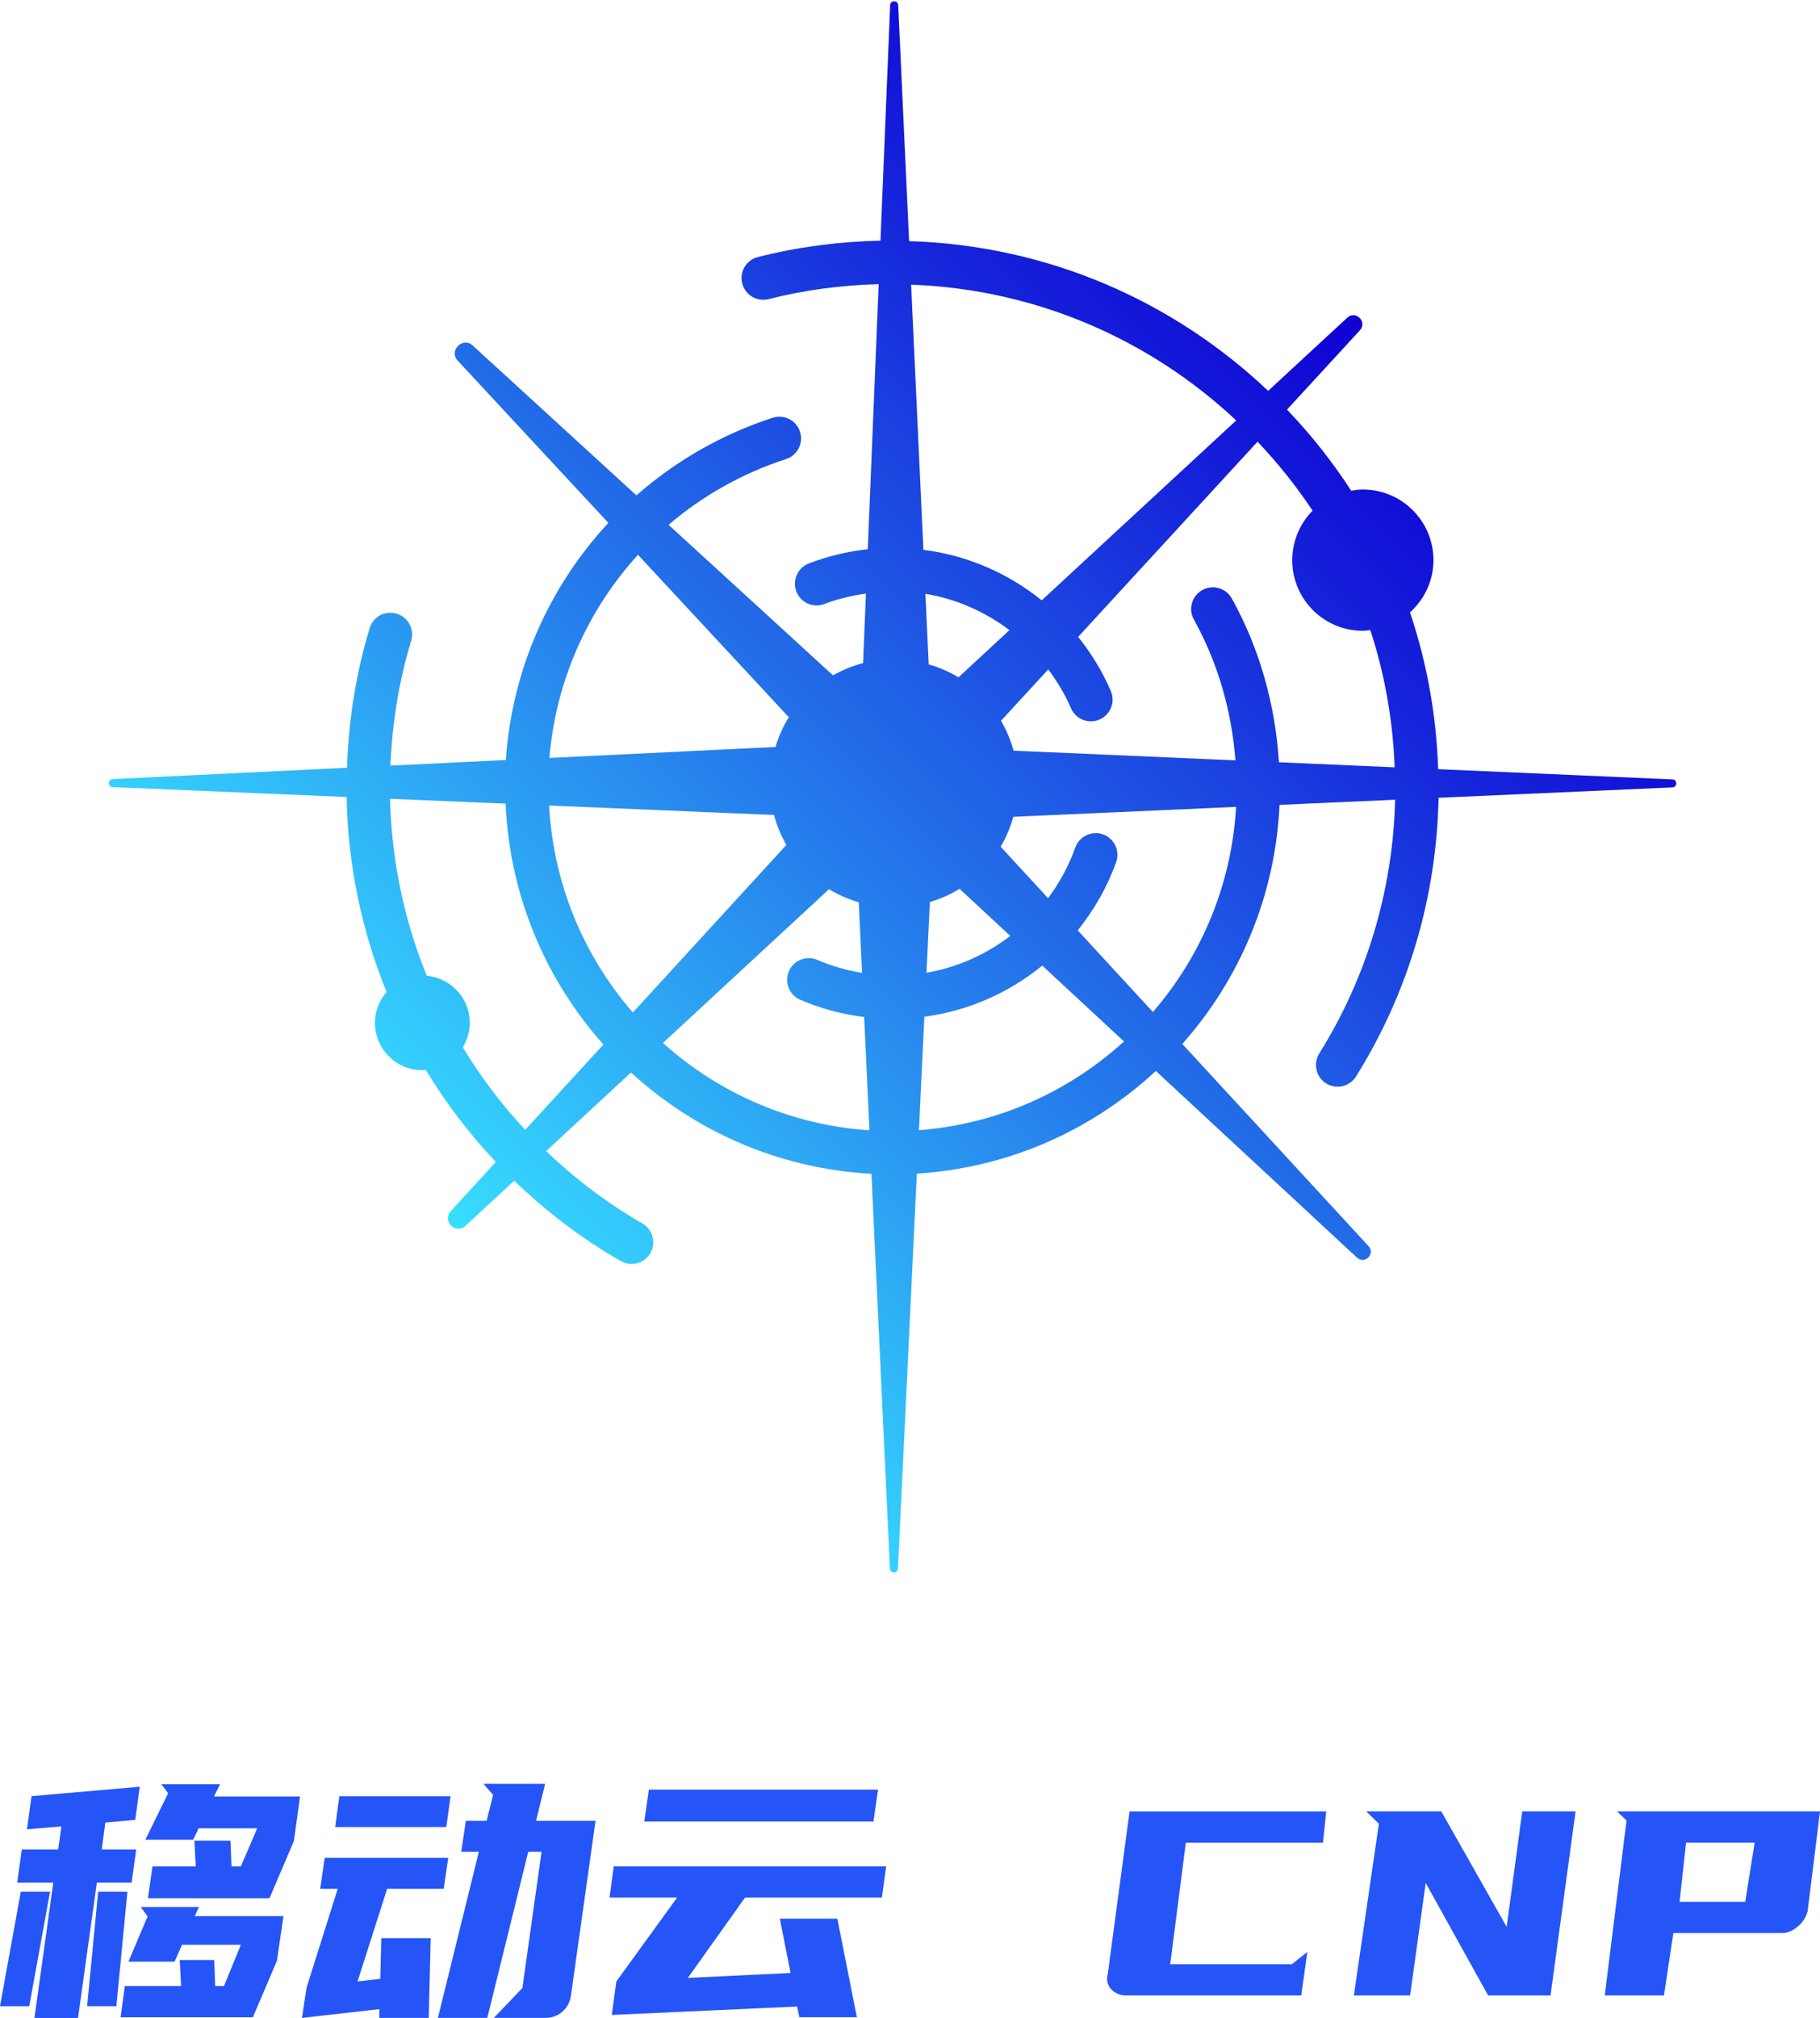 <?xml version="1.0" encoding="UTF-8"?><svg id="_图层_2" xmlns="http://www.w3.org/2000/svg" xmlns:xlink="http://www.w3.org/1999/xlink" viewBox="0 -0.42 584.36 647.69"><defs><style>.cls-1{fill:#2555f7;}.cls-2{fill:url(#_未命名的渐变_245);}</style><linearGradient id="_未命名的渐变_245" x1="151" y1="399.11" x2="442.52" y2="107.59" gradientUnits="userSpaceOnUse"><stop offset="0" stop-color="#37deff"/><stop offset=".42" stop-color="#257beb"/><stop offset=".82" stop-color="#1522da"/><stop offset="1" stop-color="#0f00d4"/></linearGradient></defs><g id="_图层_1-2"><path class="cls-2" d="m537,249.74c-25.08-1.09-50.16-2.18-75.25-3.28-.57-17.54-3.67-34.43-9.04-50.32,4.59-4.15,7.54-10.09,7.54-16.77,0-12.52-10.15-22.67-22.67-22.67-1.28,0-2.52.17-3.75.38-6.04-9.33-12.94-18.03-20.6-26.03,7.8-8.48,15.6-16.97,23.4-25.45,2.49-2.71-1.36-6.55-4.06-4.05-8.47,7.83-16.93,15.66-25.4,23.49-30.27-28.72-70.68-46.72-115.28-48.06-1.17-25.25-2.34-50.5-3.5-75.75-.08-1.65-2.51-1.64-2.58,0-1.04,25.2-2.07,50.39-3.11,75.59-13.33.29-26.55,2.01-39.36,5.26-3.73.95-5.99,4.74-5.03,8.47.94,3.73,4.77,5.97,8.46,5.04,11.5-2.92,23.38-4.49,35.35-4.81-1.17,28.36-2.33,56.72-3.5,85.08-6.49.72-12.83,2.22-18.95,4.58-3.58,1.39-5.36,5.42-3.97,9.01,1.39,3.59,5.39,5.37,9.01,3.98,4.3-1.67,8.78-2.66,13.32-3.33-.31,7.44-.61,14.88-.92,22.32-3.43.88-6.64,2.22-9.65,3.93l-52.8-48.32c10.82-9.24,23.55-16.5,37.73-21.11,3.66-1.19,5.66-5.12,4.47-8.78-1.18-3.65-5.07-5.65-8.77-4.47-16.53,5.37-31.29,13.97-43.75,24.91l-52.55-48.09c-3.23-2.96-7.8,1.64-4.82,4.86,16.12,17.35,32.24,34.71,48.36,52.06-19,20.47-30.94,47.11-32.92,76.11l-37.06,1.8c.57-13.64,2.73-27.1,6.66-40.08,1.12-3.68-.96-7.57-4.64-8.68-3.75-1.12-7.58.97-8.69,4.65-4.39,14.5-6.76,29.55-7.28,44.79l-75.19,3.64c-1.64.08-1.64,2.51,0,2.58,25.02,1.05,50.04,2.11,75.07,3.16.41,21.76,4.84,42.93,12.83,62.59-2.29,2.67-3.73,6.09-3.73,9.88,0,8.41,6.82,15.23,15.23,15.23.37,0,.72-.08,1.09-.11,6.42,10.6,13.95,20.5,22.49,29.57-4.82,5.26-9.64,10.52-14.47,15.78-2.89,3.15,1.6,7.62,4.74,4.71,5.22-4.83,10.43-9.66,15.65-14.49,10.21,9.85,21.63,18.58,34.2,25.8,1.1.63,2.29.93,3.46.93,2.41,0,4.76-1.25,6.05-3.5,1.91-3.33.76-7.59-2.57-9.51-11.34-6.52-21.65-14.37-30.91-23.21,9.09-8.41,18.17-16.82,27.26-25.24,20.6,18.89,47.51,30.9,77.2,32.52,1.98,42.24,3.96,84.48,5.93,126.71.08,1.64,2.5,1.64,2.58,0,2.02-42.26,4.04-84.51,6.06-126.77,29.56-1.84,56.3-13.99,76.74-32.95,21.53,19.97,43.06,39.94,64.6,59.92,2.46,2.28,5.97-1.22,3.7-3.69-19.93-21.64-39.87-43.27-59.8-64.91,18.33-20.64,29.86-47.35,31.22-76.73,12.37-.55,24.74-1.1,37.12-1.65-.74,28.92-9.07,57-24.37,81.45-2.04,3.26-1.05,7.56,2.2,9.6,1.15.72,2.43,1.06,3.69,1.06,2.32,0,4.59-1.16,5.91-3.27,16.8-26.84,25.88-57.7,26.51-89.46,25.03-1.11,50.06-2.22,75.08-3.34,1.65-.07,1.65-2.51,0-2.58Zm-115.56-86.26c-4.03,4.09-6.53,9.7-6.53,15.9,0,12.52,10.15,22.67,22.67,22.67.82,0,1.59-.16,2.39-.24,4.59,13.95,7.23,28.73,7.82,44.05-12.38-.54-24.77-1.08-37.15-1.62-1.18-18.43-6.18-36.47-15.14-52.57-1.86-3.36-6.1-4.58-9.47-2.7-3.36,1.87-4.57,6.11-2.7,9.47,7.71,13.85,12.12,29.34,13.34,45.18-23.75-1.03-47.49-2.07-71.24-3.1-.93-3.4-2.28-6.61-4.03-9.59,5.06-5.5,10.12-11,15.17-16.5,2.82,3.83,5.36,7.92,7.28,12.43,1.13,2.65,3.71,4.24,6.41,4.24.92,0,1.84-.18,2.73-.56,3.54-1.51,5.19-5.6,3.68-9.14-2.72-6.38-6.32-12.16-10.5-17.41,19.2-20.88,38.4-41.77,57.6-62.65,6.49,6.86,12.43,14.23,17.66,22.14Zm-113.7,53.5c-2.95-1.8-6.16-3.17-9.56-4.16-.35-7.55-.7-15.1-1.05-22.65,9.93,1.64,19.12,5.73,26.99,11.66-5.46,5.05-10.92,10.1-16.38,15.15Zm.35,67.88c5.43,5.04,10.87,10.08,16.3,15.12-7.83,5.97-17.01,10.11-26.92,11.82.36-7.57.72-15.13,1.09-22.7,3.38-1.03,6.59-2.41,9.53-4.24Zm88.83-150.34c-20.82,19.25-41.63,38.5-62.45,57.75-10.8-8.72-23.86-14.44-37.99-16.21-1.31-28.37-2.62-56.74-3.94-85.11,40.31,1.48,76.83,17.73,104.38,43.58Zm-192.08,43.13c16.14,17.38,32.29,34.76,48.43,52.13-1.85,2.94-3.24,6.16-4.28,9.55l-72.59,3.52c2.06-24.77,12.33-47.51,28.44-65.2Zm-1.65,146.9c-15.65-18.01-25.52-41.08-26.88-66.43,24.07,1.01,48.14,2.03,72.21,3.04.9,3.42,2.25,6.63,3.97,9.62-16.43,17.92-32.86,35.84-49.29,53.76Zm-54.61,11.18c1.4-2.3,2.25-4.98,2.25-7.88,0-7.92-6.08-14.36-13.81-15.09-7.25-17.84-11.32-37.06-11.79-56.8,12.37.52,24.74,1.04,37.11,1.56,1.28,29.63,12.9,56.55,31.4,77.31-8.37,9.13-16.75,18.27-25.12,27.4-7.59-8.16-14.3-17.04-20.04-26.52Zm64.27-1.39c17.77-16.45,35.55-32.91,53.32-49.36,2.95,1.82,6.16,3.19,9.56,4.2.35,7.55.71,15.11,1.06,22.66-4.92-.82-9.72-2.16-14.33-4.16-3.51-1.51-7.64.08-9.16,3.61-1.53,3.53.08,7.63,3.61,9.16,6.58,2.86,13.47,4.67,20.55,5.56.57,12.12,1.14,24.24,1.7,36.36-25.41-1.7-48.45-12-66.3-28.04Zm82.2,27.98c.58-12.14,1.16-24.28,1.74-36.41,14.1-1.85,27.1-7.66,37.86-16.4,8.75,8.11,17.49,16.23,26.24,24.34-17.7,16.11-40.57,26.55-65.84,28.48Zm75.11-37.94c-8.04-8.73-16.09-17.46-24.13-26.19,5.2-6.48,9.46-13.8,12.34-21.92,1.29-3.63-.62-7.61-4.24-8.89-3.58-1.27-7.6.62-8.89,4.24-2.1,5.93-5.09,11.36-8.73,16.24-5.08-5.51-10.15-11.02-15.23-16.53,1.77-2.97,3.13-6.18,4.08-9.59,23.84-1.06,47.68-2.12,71.52-3.18-1.45,25.1-11.23,47.95-26.71,65.84Z"/><path class="cls-1" d="m0,643.5l6.68-36.74h9.39l-6.68,36.74H0Zm43.42-59.8l-9.6.84-1.15,8.66h11.06l-1.46,10.65h-11.17l-6.05,43.42h-13.99l6.05-43.42H5.53l1.46-10.65h11.69l1.04-7.41-11.06.94,1.46-10.65,34.76-3.03-1.46,10.65Zm-15.45,59.8l3.55-36.74h9.39l-3.55,36.74h-9.39Zm40.81-14.82l.31,8.35h2.82l5.43-13.25h-18.89l-2.4,5.43h-14.82l6.16-14.51-2.19-3.03h18.68l-1.36,2.92h28.49l-2.09,14.3-7.72,18.16h-42.48l1.36-10.02h18.06l-.42-8.35h11.06Zm-.1-52.5h27.66l-1.98,14.3-7.83,18.37h-39.03l1.46-10.23h13.88l-.42-8.24h11.59l.31,8.24h3.03l5.22-12.21h-18.79l-1.77,3.65h-15.34l7.31-14.92-2.19-2.92h18.89l-1.98,3.97Z"/><path class="cls-1" d="m138.29,621.69l-.63,25.57h-15.86v-2.82l-24.84,2.82,1.46-9.71,10.02-31.73h-5.64l1.46-9.92h39.66l-1.46,9.92h-18.16l-9.5,29.74,7.31-.84.31-13.05h15.86Zm6.37-45.61l-1.36,9.91h-35.69l1.36-9.91h35.69Zm9.08,17.85h-5.64l1.46-9.92h6.68l2.09-8.35-3.13-3.55h19.83l-2.92,11.9h19.1l-7.93,56.36c-.35,2.02-1.29,3.67-2.82,4.96-1.53,1.29-3.31,1.93-5.32,1.93h-16.59l9.18-9.6,6.16-43.73h-4.28l-13.15,53.33h-15.86l13.15-53.33Z"/><path class="cls-1" d="m268.86,615.42l6.26,31.62h-18.47l-.73-3.44-59.49,2.71,1.46-10.75,19.52-26.93h-21.71l1.36-10.02h87.46l-1.36,10.02h-43.94l-18.37,25.78,32.98-1.57-3.44-17.43h18.47Zm13.05-41.44l-1.46,10.23h-73.58l1.46-10.23h73.58Z"/><path class="cls-1" d="m358.93,639.53c-.84-.35-1.55-.84-2.14-1.46-.59-.63-.99-1.37-1.2-2.24-.21-.87-.17-1.79.1-2.76l6.99-52.08h63.14l-1.04,10.02h-44.04l-5.01,39.03h39.03l5.01-3.97-1.98,13.98h-56.15c-.97,0-1.88-.17-2.71-.52Z"/><path class="cls-1" d="m462.77,580.98l20.98,37.05,5.01-37.05h17.12l-8.04,59.07h-20.04l-20.04-36.11-5.01,36.11h-18.06l8.04-55.11-4.07-3.97h24.11Z"/><path class="cls-1" d="m584.36,580.98l-3.97,32.04c-.56,2.02-1.65,3.69-3.29,5.01-1.64,1.32-3.22,1.98-4.75,1.98h-35.07l-3.03,20.04h-19l6.99-56.15-3.03-2.92h65.13Zm-43,10.02l-2.09,19h21.08l3.03-19h-22.02Z"/></g></svg>